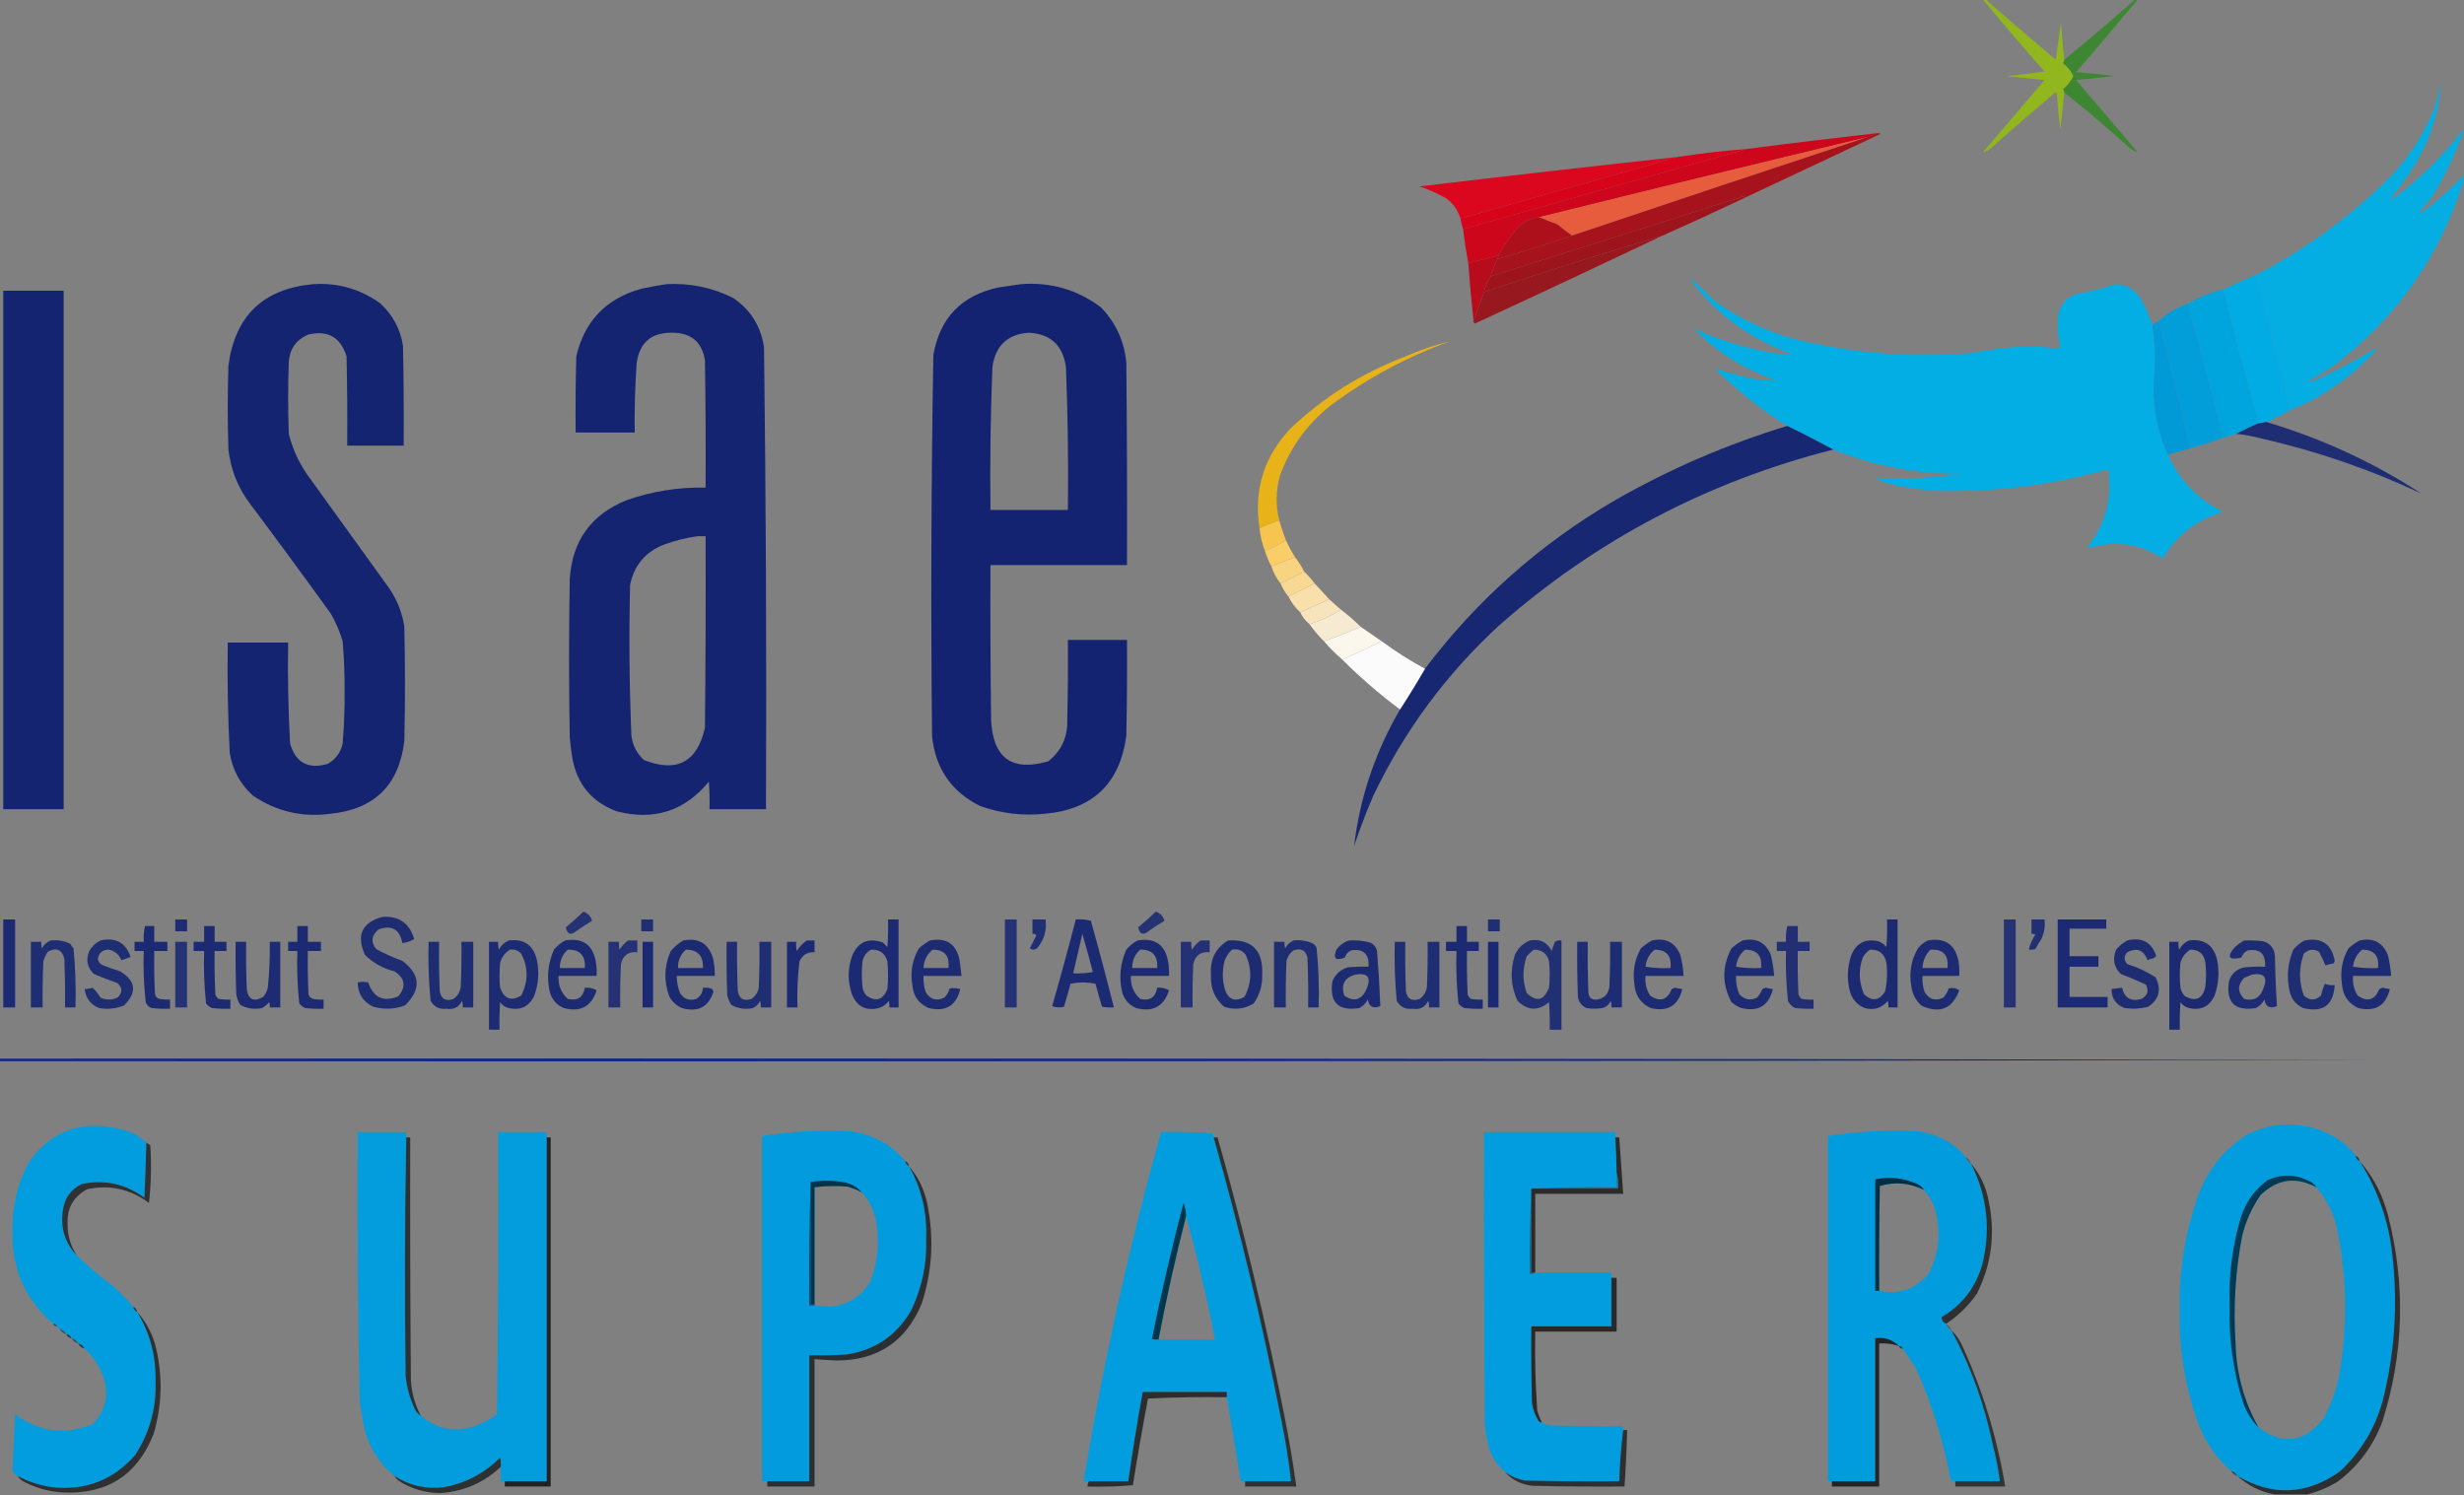 <?xml version="1.0" encoding="UTF-8"?>
<!DOCTYPE svg PUBLIC "-//W3C//DTD SVG 1.1//EN" "http://www.w3.org/Graphics/SVG/1.1/DTD/svg11.dtd">
<svg xmlns="http://www.w3.org/2000/svg" version="1.1" width="1877px" height="1139px" style="shape-rendering:geometricPrecision; text-rendering:geometricPrecision; image-rendering:optimizeQuality; fill-rule:evenodd; clip-rule:evenodd" xmlns:xlink="http://www.w3.org/1999/xlink">
<rect width="100%" height="100%" fill="#808080" stroke="none"/>
<g><path style="opacity:0.855" fill="#95be0d" d="M 1510.5,-0.5 C 1511.17,-0.5 1511.83,-0.5 1512.5,-0.5C 1530.14,14.969 1547.97,30.302 1566,45.5C 1567.33,36.167 1568.67,26.833 1570,17.5C 1570.71,26.861 1571.54,36.194 1572.5,45.5C 1572.59,46.496 1572.25,47.329 1571.5,48C 1574.98,50.799 1577.65,54.133 1579.5,58C 1577.65,61.867 1574.98,65.201 1571.5,68C 1572.25,68.671 1572.59,69.504 1572.5,70.5C 1571.61,79.832 1570.61,89.166 1569.5,98.5C 1568.29,89.538 1567.46,80.538 1567,71.5C 1566.59,71.043 1566.09,70.709 1565.5,70.5C 1549.02,84.48 1532.69,98.647 1516.5,113C 1514.63,114.602 1512.63,115.602 1510.5,116C 1526.17,97.667 1541.83,79.333 1557.5,61C 1547.83,60 1538.17,59 1528.5,58C 1538.19,56.998 1547.86,55.831 1557.5,54.5C 1541.44,36.441 1525.77,18.108 1510.5,-0.5 Z"/></g>
<g><path style="opacity:0.842" fill="#318924" d="M 1626.5,-0.5 C 1627.17,-0.5 1627.83,-0.5 1628.5,-0.5C 1613.04,18.127 1597.38,36.627 1581.5,55C 1591.21,55.695 1600.87,56.695 1610.5,58C 1600.83,58.945 1591.16,59.945 1581.5,61C 1597.17,79.333 1612.83,97.667 1628.5,116C 1626.02,115.253 1623.69,113.919 1621.5,112C 1605.57,97.558 1589.23,83.725 1572.5,70.5C 1572.59,69.504 1572.25,68.671 1571.5,68C 1574.98,65.201 1577.65,61.867 1579.5,58C 1577.65,54.133 1574.98,50.799 1571.5,48C 1572.25,47.329 1572.59,46.496 1572.5,45.5C 1590.82,30.512 1608.82,15.179 1626.5,-0.5 Z"/></g>
<g><path style="opacity:0.968" fill="#00afe5" d="M 1876.5,98.5 C 1876.5,99.167 1876.5,99.833 1876.5,100.5C 1870.3,117.566 1862.47,133.9 1853,149.5C 1849.62,153.759 1846.12,157.926 1842.5,162C 1843.17,162.667 1843.83,162.667 1844.5,162C 1856.22,153.647 1866.89,144.147 1876.5,133.5C 1876.5,135.167 1876.5,136.833 1876.5,138.5C 1858.46,195.36 1825.79,241.86 1778.5,278C 1771.67,282.584 1764.67,286.917 1757.5,291C 1760.92,290.639 1764.26,289.639 1767.5,288C 1781.98,281.263 1795.98,273.763 1809.5,265.5C 1809.83,265.667 1810.17,265.833 1810.5,266C 1792.2,286.659 1770.2,302.159 1744.5,312.5C 1735.68,278.203 1727.01,243.869 1718.5,209.5C 1756.93,189.684 1791.43,164.35 1822,133.5C 1835.67,118.836 1846.34,102.169 1854,83.5C 1856.15,76.915 1857.98,70.249 1859.5,63.5C 1857.85,85.963 1851.01,106.963 1839,126.5C 1833.55,134.945 1827.72,143.112 1821.5,151C 1822.17,151.667 1822.83,151.667 1823.5,151C 1843.7,135.971 1861.36,118.471 1876.5,98.5 Z"/></g>
<g><path style="opacity:0.989" fill="#cf061b" d="M 1429.5,101.5 C 1427.22,102.651 1424.89,103.651 1422.5,104.5C 1339.13,124.508 1255.8,144.841 1172.5,165.5C 1166.79,166.024 1161.79,168.191 1157.5,172C 1151.29,178.952 1145.95,186.452 1141.5,194.5C 1133.88,196.656 1126.21,198.656 1118.5,200.5C 1116.9,192.007 1115.57,183.34 1114.5,174.5C 1186.58,154.149 1258.58,133.815 1330.5,113.5C 1363.33,109.221 1396.33,105.221 1429.5,101.5 Z"/></g>
<g><path style="opacity:1" fill="#e85c3e" d="M 1422.5,104.5 C 1347.44,129.297 1272.44,154.297 1197.5,179.5C 1193.77,176.955 1190.1,174.122 1186.5,171C 1181.68,169.234 1177.02,167.401 1172.5,165.5C 1255.8,144.841 1339.13,124.508 1422.5,104.5 Z"/></g>
<g><path style="opacity:0.986" fill="#d7021a" d="M 1330.5,113.5 C 1258.58,133.815 1186.58,154.149 1114.5,174.5C 1113.71,171.885 1113.04,169.218 1112.5,166.5C 1167.92,150.815 1223.25,135.149 1278.5,119.5C 1295.62,116.861 1312.95,114.861 1330.5,113.5 Z"/></g>
<g><path style="opacity:0.984" fill="#a7121b" d="M 1429.5,101.5 C 1430.55,101.351 1431.55,101.517 1432.5,102C 1398.14,118.181 1363.81,134.347 1329.5,150.5C 1329.44,149.957 1329.11,149.624 1328.5,149.5C 1264.21,170.04 1199.88,190.373 1135.5,210.5C 1136.89,206.062 1138.55,201.729 1140.5,197.5C 1159.72,191.87 1178.72,185.87 1197.5,179.5C 1272.44,154.297 1347.44,129.297 1422.5,104.5C 1424.89,103.651 1427.22,102.651 1429.5,101.5 Z"/></g>
<g><path style="opacity:0.946" fill="#e0001a" d="M 1278.5,119.5 C 1223.25,135.149 1167.92,150.815 1112.5,166.5C 1110.63,160.121 1106.97,154.954 1101.5,151C 1095.03,147.429 1088.36,144.429 1081.5,142C 1147.14,134.17 1212.8,126.67 1278.5,119.5 Z"/></g>
<g><path style="opacity:0.976" fill="#9e121b" d="M 1329.5,150.5 C 1308.62,160.438 1287.62,170.105 1266.5,179.5C 1220.9,193.033 1175.57,207.366 1130.5,222.5C 1131.41,218.099 1133.07,214.099 1135.5,210.5C 1199.88,190.373 1264.21,170.04 1328.5,149.5C 1329.11,149.624 1329.44,149.957 1329.5,150.5 Z"/></g>
<g><path style="opacity:1" fill="#ad0f1b" d="M 1172.5,165.5 C 1177.02,167.401 1181.68,169.234 1186.5,171C 1190.1,174.122 1193.77,176.955 1197.5,179.5C 1178.72,185.87 1159.72,191.87 1140.5,197.5C 1141.11,196.609 1141.44,195.609 1141.5,194.5C 1145.95,186.452 1151.29,178.952 1157.5,172C 1161.79,168.191 1166.79,166.024 1172.5,165.5 Z"/></g>
<g><path style="opacity:0.95" fill="#9a131b" d="M 1266.5,179.5 C 1219.04,202.058 1171.38,224.392 1123.5,246.5C 1122.7,246.043 1122.37,245.376 1122.5,244.5C 1125.17,237.167 1127.83,229.833 1130.5,222.5C 1175.57,207.366 1220.9,193.033 1266.5,179.5 Z"/></g>
<g><path style="opacity:0.982" fill="#b90b1b" d="M 1141.5,194.5 C 1141.44,195.609 1141.11,196.609 1140.5,197.5C 1138.55,201.729 1136.89,206.062 1135.5,210.5C 1133.07,214.099 1131.41,218.099 1130.5,222.5C 1127.83,229.833 1125.17,237.167 1122.5,244.5C 1120.9,229.862 1119.57,215.195 1118.5,200.5C 1126.21,198.656 1133.88,196.656 1141.5,194.5 Z"/></g>
<g><path style="opacity:0.992" fill="#00abe3" d="M 1718.5,209.5 C 1727.01,243.869 1735.68,278.203 1744.5,312.5C 1738.68,315.884 1732.68,318.884 1726.5,321.5C 1724.5,321.833 1722.5,322.167 1720.5,322.5C 1711.21,288.685 1702.21,254.685 1693.5,220.5C 1701.75,216.64 1710.08,212.974 1718.5,209.5 Z"/></g>
<g><path style="opacity:0.982" fill="#00afe5" d="M 1639.5,247.5 C 1641.82,262.599 1642.16,277.766 1640.5,293C 1640.15,311.722 1643.81,329.556 1651.5,346.5C 1660.23,366.06 1674.23,380.56 1693.5,390C 1673.49,395.832 1658.15,407.665 1647.5,425.5C 1630.15,414.165 1611.48,411.498 1591.5,417.5C 1591.17,417.167 1590.83,416.833 1590.5,416.5C 1603.95,399.037 1609.12,379.37 1606,357.5C 1564,369.354 1521.17,374.854 1477.5,374C 1466.73,373.487 1456.06,372.154 1445.5,370C 1439.44,368.982 1433.78,366.982 1428.5,364C 1450.58,365.135 1472.58,364.135 1494.5,361C 1460.57,361.313 1427.9,355.146 1396.5,342.5C 1385.03,336.264 1373.36,330.264 1361.5,324.5C 1341.63,312.149 1323.29,297.649 1306.5,281C 1315.01,283.497 1323.68,285.831 1332.5,288C 1339.46,289.412 1346.46,290.079 1353.5,290C 1329.24,281.878 1308.24,268.711 1290.5,250.5C 1309.66,259.225 1329.99,265.392 1351.5,269C 1356.14,269.998 1360.81,270.332 1365.5,270C 1335.62,259.428 1310.79,241.928 1291,217.5C 1289.83,215.667 1288.67,213.833 1287.5,212C 1293.28,216.767 1298.95,222.1 1304.5,228C 1326.65,244.405 1351.32,255.405 1378.5,261C 1419.09,269.817 1460.09,272.484 1501.5,269C 1516.55,266.223 1531.72,264.389 1547,263.5C 1553.52,264.017 1560.02,264.683 1566.5,265.5C 1567.5,265.167 1568.5,264.833 1569.5,264.5C 1567.6,256.272 1567.1,247.939 1568,239.5C 1569.64,231.862 1574.14,226.695 1581.5,224C 1591.74,222.373 1601.74,219.873 1611.5,216.5C 1619.3,216.815 1625.46,220.148 1630,226.5C 1634.06,233.201 1637.22,240.201 1639.5,247.5 Z"/></g>
<g><path style="opacity:0.978" fill="#122271" d="M 238.5,216.5 C 257.324,215.286 274.324,220.12 289.5,231C 299.12,239.738 304.954,250.571 307,263.5C 307.5,288.831 307.667,314.164 307.5,339.5C 293.167,339.5 278.833,339.5 264.5,339.5C 264.667,316.831 264.5,294.164 264,271.5C 259.372,256.768 249.539,251.268 234.5,255C 225.622,258.907 220.789,265.74 220,275.5C 219.333,293.833 219.333,312.167 220,330.5C 222.767,341.701 227.434,352.034 234,361.5C 254.667,390.167 275.333,418.833 296,447.5C 302.346,456.533 306.346,466.533 308,477.5C 308.667,506.5 308.667,535.5 308,564.5C 304.041,598.126 285.208,616.626 251.5,620C 229.936,622.824 210.269,618.158 192.5,606C 182.88,597.262 177.046,586.429 175,573.5C 173.571,545.53 173.071,517.53 173.5,489.5C 188.833,489.5 204.167,489.5 219.5,489.5C 219.067,515.2 219.567,540.867 221,566.5C 225.209,581.036 234.709,586.202 249.5,582C 255.622,578.613 259.455,573.446 261,566.5C 262.117,553.545 262.617,540.545 262.5,527.5C 262.617,514.455 262.117,501.455 261,488.5C 258.826,481.152 255.826,474.152 252,467.5C 231.911,439.656 211.578,411.989 191,384.5C 181.457,372.079 175.79,358.079 174,342.5C 173.333,321.167 173.333,299.833 174,278.5C 179.024,240.641 200.524,219.975 238.5,216.5 Z"/></g>
<g><path style="opacity:0.978" fill="#122271" d="M 507.5,216.5 C 525.479,215.495 542.479,218.995 558.5,227C 571.739,235.95 579.572,248.45 582,264.5C 583.486,381.807 583.986,499.141 583.5,616.5C 569.167,616.5 554.833,616.5 540.5,616.5C 540.666,609.492 540.5,602.492 540,595.5C 521.491,618.001 497.991,625.501 469.5,618C 450.712,610.873 439.546,597.373 436,577.5C 435.07,572.201 434.403,566.867 434,561.5C 433.333,521.5 433.333,481.5 434,441.5C 435.786,412.067 450.286,391.9 477.5,381C 496.915,374.239 516.915,371.073 537.5,371.5C 537.667,339.165 537.5,306.832 537,274.5C 534.756,260.624 526.589,253.624 512.5,253.5C 496.458,253.088 487.291,260.754 485,276.5C 483.74,294.143 483.24,311.81 483.5,329.5C 468.5,329.5 453.5,329.5 438.5,329.5C 438.333,310.164 438.5,290.83 439,271.5C 445.239,244.592 461.739,227.425 488.5,220C 494.933,218.597 501.267,217.43 507.5,216.5 Z M 531.5,408.5 C 533.5,408.5 535.5,408.5 537.5,408.5C 537.667,457.168 537.5,505.834 537,554.5C 531.04,580.73 515.54,588.897 490.5,579C 485.092,574.019 481.926,567.852 481,560.5C 479.39,522.191 479.057,483.857 480,445.5C 483.019,430.81 491.519,420.643 505.5,415C 514.066,411.86 522.733,409.693 531.5,408.5 Z"/></g>
<g><path style="opacity:0.988" fill="#122271" d="M 777.5,216.5 C 800.141,214.739 820.475,220.573 838.5,234C 849.976,245.791 856.476,259.958 858,276.5C 858.5,327.832 858.667,379.166 858.5,430.5C 823.833,430.5 789.167,430.5 754.5,430.5C 754.333,469.835 754.5,509.168 755,548.5C 756.362,577.573 770.862,588.073 798.5,580C 808.558,572.044 813.391,561.544 813,548.5C 813.5,528.169 813.667,507.836 813.5,487.5C 828.5,487.5 843.5,487.5 858.5,487.5C 858.667,511.836 858.5,536.169 858,560.5C 853.116,597.05 832.283,616.883 795.5,620C 778.7,621.692 762.367,619.692 746.5,614C 724.557,603.023 712.391,585.189 710,560.5C 709.014,463.803 709.348,367.137 711,270.5C 715.939,242.227 732.439,225.061 760.5,219C 766.317,218.191 771.983,217.358 777.5,216.5 Z M 783.5,253.5 C 800.105,254.268 809.605,262.935 812,279.5C 813.432,315.81 813.932,352.143 813.5,388.5C 793.833,388.5 774.167,388.5 754.5,388.5C 754.06,352.141 754.56,315.808 756,279.5C 758.322,263.339 767.489,254.672 783.5,253.5 Z"/></g>
<g><path style="opacity:0.976" fill="#122271" d="M 2.5,221.5 C 17.833,221.5 33.167,221.5 48.5,221.5C 48.5,353.167 48.5,484.833 48.5,616.5C 33.167,616.5 17.833,616.5 2.5,616.5C 2.5,484.833 2.5,353.167 2.5,221.5 Z"/></g>
<g><path style="opacity:0.993" fill="#00a5de" d="M 1693.5,220.5 C 1702.21,254.685 1711.21,288.685 1720.5,322.5C 1714.68,324.91 1709.02,327.577 1703.5,330.5C 1700.17,331.5 1696.83,332.5 1693.5,333.5C 1684.79,299.315 1675.79,265.315 1666.5,231.5C 1674.86,226.492 1683.86,222.825 1693.5,220.5 Z"/></g>
<g><path style="opacity:0.99" fill="#009eda" d="M 1666.5,231.5 C 1675.79,265.315 1684.79,299.315 1693.5,333.5C 1685.31,336.565 1676.97,339.231 1668.5,341.5C 1660.66,309.133 1652.66,276.8 1644.5,244.5C 1650.88,238.64 1658.21,234.307 1666.5,231.5 Z"/></g>
<g><path style="opacity:0.991" fill="#009ad7" d="M 1644.5,244.5 C 1652.66,276.8 1660.66,309.133 1668.5,341.5C 1662.77,343.015 1657.1,344.681 1651.5,346.5C 1643.81,329.556 1640.15,311.722 1640.5,293C 1642.16,277.766 1641.82,262.599 1639.5,247.5C 1641,246.248 1642.67,245.248 1644.5,244.5 Z"/></g>
<g><path style="opacity:0.852" fill="#fabb08" d="M 974.5,396.5 C 969.383,398.226 964.383,400.226 959.5,402.5C 954.935,373.359 962.769,348.026 983,326.5C 1008.1,302.683 1036.94,284.516 1069.5,272C 1080.92,266.974 1092.58,262.974 1104.5,260C 1071.65,271.922 1041.31,288.255 1013.5,309C 995.605,323.223 982.772,341.056 975,362.5C 971.886,373.803 971.719,385.136 974.5,396.5 Z"/></g>
<g><path style="opacity:0.876" fill="#122371" d="M 1726.5,321.5 C 1768.53,334.017 1807.86,352.183 1844.5,376C 1805.5,357.666 1764.84,343.666 1722.5,334C 1716.24,332.381 1709.91,331.214 1703.5,330.5C 1709.02,327.577 1714.68,324.91 1720.5,322.5C 1722.5,322.167 1724.5,321.833 1726.5,321.5 Z"/></g>
<g><path style="opacity:0.952" fill="#122371" d="M 1361.5,324.5 C 1373.36,330.264 1385.03,336.264 1396.5,342.5C 1300.75,366.864 1216.09,411.364 1142.5,476C 1101.85,513.306 1069.68,556.806 1046,606.5C 1040.67,618.992 1035.84,631.659 1031.5,644.5C 1035.89,607.66 1047.56,572.993 1066.5,540.5C 1073.08,530.342 1079.41,520.008 1085.5,509.5C 1125.23,456.932 1173.57,414.099 1230.5,381C 1272.05,357.226 1315.71,338.392 1361.5,324.5 Z"/></g>
<g><path style="opacity:0.945" fill="#fcc94c" d="M 974.5,396.5 C 975.964,401.558 977.63,406.558 979.5,411.5C 974.511,414.661 969.178,417.328 963.5,419.5C 961.385,414.039 960.052,408.373 959.5,402.5C 964.383,400.226 969.383,398.226 974.5,396.5 Z"/></g>
<g><path style="opacity:0.957" fill="#fdd067" d="M 979.5,411.5 C 981.548,415.926 983.882,420.26 986.5,424.5C 980.5,426.833 974.5,429.167 968.5,431.5C 966.444,427.667 964.778,423.667 963.5,419.5C 969.178,417.328 974.511,414.661 979.5,411.5 Z"/></g>
<g><path style="opacity:0.957" fill="#fdd780" d="M 986.5,424.5 C 989.221,427.894 991.554,431.561 993.5,435.5C 987.5,438.5 981.5,441.5 975.5,444.5C 972.407,440.653 970.074,436.32 968.5,431.5C 974.5,429.167 980.5,426.833 986.5,424.5 Z"/></g>
<g><path style="opacity:0.947" fill="#fedd95" d="M 993.5,435.5 C 996.392,438.271 999.058,441.271 1001.5,444.5C 994.833,447.833 988.167,451.167 981.5,454.5C 979,451.506 977,448.173 975.5,444.5C 981.5,441.5 987.5,438.5 993.5,435.5 Z"/></g>
<g><path style="opacity:0.958" fill="#fee3ab" d="M 1001.5,444.5 C 1005.14,448.474 1008.81,452.474 1012.5,456.5C 1005.17,459.833 997.833,463.167 990.5,466.5C 986.762,463.09 983.762,459.09 981.5,454.5C 988.167,451.167 994.833,447.833 1001.5,444.5 Z"/></g>
<g><path style="opacity:0.947" fill="#fee9bf" d="M 1012.5,456.5 C 1015.53,459.195 1018.53,461.862 1021.5,464.5C 1014.07,469.214 1006.07,472.88 997.5,475.5C 994.444,473.051 992.111,470.051 990.5,466.5C 997.833,463.167 1005.17,459.833 1012.5,456.5 Z"/></g>
<g><path style="opacity:0.942" fill="#fef1d7" d="M 1021.5,464.5 C 1026.82,468.489 1031.82,472.822 1036.5,477.5C 1027.31,481.562 1017.98,485.229 1008.5,488.5C 1004.49,484.485 1000.82,480.152 997.5,475.5C 1006.07,472.88 1014.07,469.214 1021.5,464.5 Z"/></g>
<g><path style="opacity:0.971" fill="#fefaf0" d="M 1036.5,477.5 C 1041.82,481.141 1047.15,484.808 1052.5,488.5C 1042.66,493.344 1032.66,498.011 1022.5,502.5C 1017.5,498.167 1012.83,493.5 1008.5,488.5C 1017.98,485.229 1027.31,481.562 1036.5,477.5 Z"/></g>
<g><path style="opacity:0.97" fill="#fefefe" d="M 1052.5,488.5 C 1063.02,496.26 1074.02,503.26 1085.5,509.5C 1079.41,520.008 1073.08,530.342 1066.5,540.5C 1050.92,528.925 1036.26,516.259 1022.5,502.5C 1032.66,498.011 1042.66,493.344 1052.5,488.5 Z"/></g>
<g><path style="opacity:0.809" fill="#122271" d="M 444.5,694.5 C 447.975,695.802 450.142,698.135 451,701.5C 447.081,703.876 443.248,706.376 439.5,709C 435.005,712.814 432.171,711.981 431,706.5C 435.694,702.635 440.194,698.635 444.5,694.5 Z"/></g>
<g><path style="opacity:0.809" fill="#122271" d="M 880.5,694.5 C 883.975,695.802 886.142,698.135 887,701.5C 883.081,703.876 879.248,706.376 875.5,709C 871.005,712.814 868.171,711.981 867,706.5C 871.694,702.635 876.194,698.635 880.5,694.5 Z"/></g>
<g><path style="opacity:0.889" fill="#122271" d="M 291.5,698.5 C 304.081,697.784 312.081,703.451 315.5,715.5C 312.696,717.101 309.696,718.101 306.5,718.5C 304.548,708.047 298.548,704.547 288.5,708C 282.965,712.443 282.299,717.443 286.5,723C 292.899,726.532 299.566,729.532 306.5,732C 320.324,742.485 320.991,753.819 308.5,766C 300.631,768.908 292.631,769.241 284.5,767C 276.598,763.361 272.598,757.194 272.5,748.5C 275.244,747.795 277.911,747.795 280.5,748.5C 284.497,760.167 292.164,763.667 303.5,759C 309.53,751.575 308.53,745.241 300.5,740C 291.795,737.887 284.295,733.72 278,727.5C 271.229,712.381 275.729,702.714 291.5,698.5 Z"/></g>
<g><path style="opacity:0.913" fill="#122271" d="M 2.5,700.5 C 5.5,700.5 8.5,700.5 11.5,700.5C 11.5,722.833 11.5,745.167 11.5,767.5C 8.5,767.5 5.5,767.5 2.5,767.5C 2.5,745.167 2.5,722.833 2.5,700.5 Z"/></g>
<g><path style="opacity:0.891" fill="#122271" d="M 133.5,700.5 C 136.5,700.5 139.5,700.5 142.5,700.5C 142.5,703.5 142.5,706.5 142.5,709.5C 139.5,709.5 136.5,709.5 133.5,709.5C 133.5,706.5 133.5,703.5 133.5,700.5 Z"/></g>
<g><path style="opacity:0.864" fill="#122271" d="M 488.5,700.5 C 491.5,700.5 494.5,700.5 497.5,700.5C 497.5,703.5 497.5,706.5 497.5,709.5C 494.5,709.5 491.5,709.5 488.5,709.5C 488.5,706.5 488.5,703.5 488.5,700.5 Z"/></g>
<g><path style="opacity:0.912" fill="#122271" d="M 676.5,700.5 C 679.167,700.5 681.833,700.5 684.5,700.5C 684.5,722.833 684.5,745.167 684.5,767.5C 682.167,767.5 679.833,767.5 677.5,767.5C 677.66,765.801 677.494,764.134 677,762.5C 675.164,765.175 672.664,767.008 669.5,768C 659.581,770.369 652.748,766.869 649,757.5C 645.667,747.833 645.667,738.167 649,728.5C 653.483,717.667 661.316,714.167 672.5,718C 673.667,719.167 674.833,720.333 676,721.5C 676.5,714.508 676.666,707.508 676.5,700.5 Z M 663.5,723.5 C 670.105,723.211 674.271,726.211 676,732.5C 676.667,739.5 676.667,746.5 676,753.5C 672.654,761.828 667.321,763.495 660,758.5C 658.249,756.51 657.249,754.177 657,751.5C 656.333,745.167 656.333,738.833 657,732.5C 657.873,728.475 660.039,725.475 663.5,723.5 Z"/></g>
<g><path style="opacity:0.83" fill="#122271" d="M 765.5,700.5 C 768.5,700.5 771.5,700.5 774.5,700.5C 774.5,722.833 774.5,745.167 774.5,767.5C 771.5,767.5 768.5,767.5 765.5,767.5C 765.5,745.167 765.5,722.833 765.5,700.5 Z"/></g>
<g><path style="opacity:0.864" fill="#122271" d="M 786.5,700.5 C 789.833,700.5 793.167,700.5 796.5,700.5C 797.53,708.774 795.364,716.107 790,722.5C 788.186,723.76 786.353,723.76 784.5,722.5C 786.167,719.167 787.833,715.833 789.5,712.5C 788.675,711.614 787.675,711.281 786.5,711.5C 786.5,707.833 786.5,704.167 786.5,700.5 Z"/></g>
<g><path style="opacity:0.904" fill="#122271" d="M 819.5,700.5 C 823.437,700.207 827.27,700.54 831,701.5C 837.146,723.433 842.979,745.433 848.5,767.5C 845.482,767.665 842.482,767.498 839.5,767C 837.76,761.212 836.094,755.378 834.5,749.5C 828.167,748.167 821.833,748.167 815.5,749.5C 813.906,755.378 812.24,761.212 810.5,767C 807.446,767.821 804.446,767.655 801.5,766.5C 807.816,744.568 813.816,722.568 819.5,700.5 Z M 824.5,711.5 C 827.297,721.011 829.964,730.678 832.5,740.5C 827.544,741.494 822.544,741.827 817.5,741.5C 819.833,731.5 822.167,721.5 824.5,711.5 Z"/></g>
<g><path style="opacity:0.864" fill="#122271" d="M 1133.5,700.5 C 1136.5,700.5 1139.5,700.5 1142.5,700.5C 1142.5,703.5 1142.5,706.5 1142.5,709.5C 1139.5,709.5 1136.5,709.5 1133.5,709.5C 1133.5,706.5 1133.5,703.5 1133.5,700.5 Z"/></g>
<g><path style="opacity:0.906" fill="#122271" d="M 1437.5,700.5 C 1440.17,700.5 1442.83,700.5 1445.5,700.5C 1445.5,722.833 1445.5,745.167 1445.5,767.5C 1443.17,767.5 1440.83,767.5 1438.5,767.5C 1438.66,765.801 1438.49,764.134 1438,762.5C 1433.47,768.058 1427.63,769.891 1420.5,768C 1414.48,765.512 1410.65,761.012 1409,754.5C 1406.9,745.739 1407.23,737.072 1410,728.5C 1413.52,718.822 1420.35,714.989 1430.5,717C 1433.1,717.883 1435.27,719.383 1437,721.5C 1437.5,714.508 1437.67,707.508 1437.5,700.5 Z M 1424.5,723.5 C 1431.46,723.291 1435.63,726.624 1437,733.5C 1437.89,740.914 1437.56,748.247 1436,755.5C 1431.42,762.418 1426.08,763.084 1420,757.5C 1415.97,748.297 1415.64,738.963 1419,729.5C 1420.36,726.977 1422.19,724.977 1424.5,723.5 Z"/></g>
<g><path style="opacity:0.83" fill="#122271" d="M 1526.5,700.5 C 1529.5,700.5 1532.5,700.5 1535.5,700.5C 1535.5,722.833 1535.5,745.167 1535.5,767.5C 1532.5,767.5 1529.5,767.5 1526.5,767.5C 1526.5,745.167 1526.5,722.833 1526.5,700.5 Z"/></g>
<g><path style="opacity:0.85" fill="#122271" d="M 1547.5,700.5 C 1550.83,700.5 1554.17,700.5 1557.5,700.5C 1558.07,705.777 1557.24,710.777 1555,715.5C 1553.37,717.917 1551.87,720.417 1550.5,723C 1548.87,723.494 1547.2,723.66 1545.5,723.5C 1546.47,719.392 1548.14,715.559 1550.5,712C 1549.55,711.517 1548.55,711.351 1547.5,711.5C 1547.5,707.833 1547.5,704.167 1547.5,700.5 Z"/></g>
<g><path style="opacity:0.913" fill="#122271" d="M 1567.5,700.5 C 1579.83,700.5 1592.17,700.5 1604.5,700.5C 1604.5,702.833 1604.5,705.167 1604.5,707.5C 1595.17,707.5 1585.83,707.5 1576.5,707.5C 1576.5,714.5 1576.5,721.5 1576.5,728.5C 1583.83,728.5 1591.17,728.5 1598.5,728.5C 1598.5,731.167 1598.5,733.833 1598.5,736.5C 1591.17,736.5 1583.83,736.5 1576.5,736.5C 1576.5,744.167 1576.5,751.833 1576.5,759.5C 1586.17,759.5 1595.83,759.5 1605.5,759.5C 1605.5,762.167 1605.5,764.833 1605.5,767.5C 1592.83,767.5 1580.17,767.5 1567.5,767.5C 1567.5,745.167 1567.5,722.833 1567.5,700.5 Z"/></g>
<g><path style="opacity:0.904" fill="#122271" d="M 110.5,705.5 C 112.833,705.5 115.167,705.5 117.5,705.5C 117.5,709.5 117.5,713.5 117.5,717.5C 120.833,717.5 124.167,717.5 127.5,717.5C 127.5,719.833 127.5,722.167 127.5,724.5C 124.167,724.5 120.833,724.5 117.5,724.5C 117.333,735.172 117.5,745.839 118,756.5C 118.11,758.848 119.277,760.348 121.5,761C 124.146,761.497 126.813,761.664 129.5,761.5C 129.5,763.833 129.5,766.167 129.5,768.5C 124.821,768.666 120.155,768.499 115.5,768C 113.333,767.167 111.833,765.667 111,763.5C 109.557,750.574 109.057,737.574 109.5,724.5C 107.167,724.5 104.833,724.5 102.5,724.5C 102.5,722.167 102.5,719.833 102.5,717.5C 104.833,717.5 107.167,717.5 109.5,717.5C 109.237,713.4 109.57,709.4 110.5,705.5 Z"/></g>
<g><path style="opacity:0.906" fill="#122271" d="M 155.5,705.5 C 158.167,705.5 160.833,705.5 163.5,705.5C 163.5,709.5 163.5,713.5 163.5,717.5C 166.5,717.5 169.5,717.5 172.5,717.5C 172.5,719.833 172.5,722.167 172.5,724.5C 169.5,724.5 166.5,724.5 163.5,724.5C 163.333,735.505 163.5,746.505 164,757.5C 164.465,758.931 165.299,760.097 166.5,761C 169.482,761.498 172.482,761.665 175.5,761.5C 175.5,763.833 175.5,766.167 175.5,768.5C 170.821,768.666 166.155,768.499 161.5,768C 159.714,767.215 158.214,766.049 157,764.5C 155.556,751.24 155.056,737.907 155.5,724.5C 152.833,724.5 150.167,724.5 147.5,724.5C 147.5,722.167 147.5,719.833 147.5,717.5C 150.167,717.5 152.833,717.5 155.5,717.5C 155.5,713.5 155.5,709.5 155.5,705.5 Z"/></g>
<g><path style="opacity:0.903" fill="#122271" d="M 226.5,705.5 C 229.167,705.5 231.833,705.5 234.5,705.5C 234.5,709.5 234.5,713.5 234.5,717.5C 237.833,717.5 241.167,717.5 244.5,717.5C 244.5,719.833 244.5,722.167 244.5,724.5C 241.167,724.5 237.833,724.5 234.5,724.5C 234.333,735.505 234.5,746.505 235,757.5C 235.5,759.333 236.667,760.5 238.5,761C 241.146,761.497 243.813,761.664 246.5,761.5C 246.5,763.833 246.5,766.167 246.5,768.5C 241.821,768.666 237.155,768.499 232.5,768C 230.714,767.215 229.214,766.049 228,764.5C 226.556,751.24 226.056,737.907 226.5,724.5C 224.167,724.5 221.833,724.5 219.5,724.5C 219.5,722.167 219.5,719.833 219.5,717.5C 221.833,717.5 224.167,717.5 226.5,717.5C 226.5,713.5 226.5,709.5 226.5,705.5 Z"/></g>
<g><path style="opacity:0.903" fill="#122271" d="M 1109.5,705.5 C 1112.17,705.5 1114.83,705.5 1117.5,705.5C 1117.5,709.5 1117.5,713.5 1117.5,717.5C 1120.5,717.5 1123.5,717.5 1126.5,717.5C 1126.5,719.833 1126.5,722.167 1126.5,724.5C 1123.5,724.5 1120.5,724.5 1117.5,724.5C 1117.33,735.505 1117.5,746.505 1118,757.5C 1118.47,758.931 1119.3,760.097 1120.5,761C 1123.48,761.498 1126.48,761.665 1129.5,761.5C 1129.5,763.833 1129.5,766.167 1129.5,768.5C 1124.82,768.666 1120.15,768.499 1115.5,768C 1113.71,767.215 1112.21,766.049 1111,764.5C 1109.56,751.24 1109.06,737.907 1109.5,724.5C 1106.83,724.5 1104.17,724.5 1101.5,724.5C 1101.5,722.167 1101.5,719.833 1101.5,717.5C 1104.17,717.5 1106.83,717.5 1109.5,717.5C 1109.5,713.5 1109.5,709.5 1109.5,705.5 Z"/></g>
<g><path style="opacity:0.853" fill="#122271" d="M 1361.5,705.5 C 1364.17,705.5 1366.83,705.5 1369.5,705.5C 1369.5,709.5 1369.5,713.5 1369.5,717.5C 1372.5,717.5 1375.5,717.5 1378.5,717.5C 1378.5,719.833 1378.5,722.167 1378.5,724.5C 1375.5,724.5 1372.5,724.5 1369.5,724.5C 1369.33,735.505 1369.5,746.505 1370,757.5C 1370.47,758.931 1371.3,760.097 1372.5,761C 1375.48,761.498 1378.48,761.665 1381.5,761.5C 1381.5,763.833 1381.5,766.167 1381.5,768.5C 1376.82,768.666 1372.15,768.499 1367.5,768C 1365,766.833 1363.17,765 1362,762.5C 1360.68,749.872 1360.18,737.205 1360.5,724.5C 1358.17,724.5 1355.83,724.5 1353.5,724.5C 1353.5,722.167 1353.5,719.833 1353.5,717.5C 1355.83,717.5 1358.17,717.5 1360.5,717.5C 1360.24,713.4 1360.57,709.4 1361.5,705.5 Z"/></g>
<g><path style="opacity:0.875" fill="#122271" d="M 38.5,716.5 C 43.777,715.931 48.777,716.765 53.5,719C 54.211,720.255 55.044,721.421 56,722.5C 57.434,737.442 57.934,752.442 57.5,767.5C 54.833,767.5 52.167,767.5 49.5,767.5C 49.666,755.162 49.5,742.829 49,730.5C 47.319,723.47 43.153,721.636 36.5,725C 34.931,727.304 33.765,729.804 33,732.5C 32.5,744.162 32.334,755.829 32.5,767.5C 29.5,767.5 26.5,767.5 23.5,767.5C 23.5,750.833 23.5,734.167 23.5,717.5C 26.167,717.5 28.833,717.5 31.5,717.5C 31.34,719.199 31.506,720.866 32,722.5C 33.494,719.686 35.66,717.686 38.5,716.5 Z"/></g>
<g><path style="opacity:0.872" fill="#122271" d="M 76.5,716.5 C 88.037,713.93 95.704,718.096 99.5,729C 97.222,729.986 94.889,730.82 92.5,731.5C 90.644,727.134 87.477,724.467 83,723.5C 78.202,723.466 75.368,725.8 74.5,730.5C 74.876,732.383 75.876,733.883 77.5,735C 82.091,736.864 86.757,738.53 91.5,740C 103.563,747.329 104.563,755.996 94.5,766C 88.417,768.474 82.084,769.141 75.5,768C 69.058,765.378 65.391,760.544 64.5,753.5C 66.547,753.489 68.547,753.156 70.5,752.5C 72.839,754.647 74.839,757.147 76.5,760C 80.833,762 85.167,762 89.5,760C 93.393,756.254 93.393,752.588 89.5,749C 83.421,746.863 77.421,744.529 71.5,742C 66.393,737.002 65.227,731.168 68,724.5C 70.074,720.923 72.907,718.256 76.5,716.5 Z"/></g>
<g><path style="opacity:0.897" fill="#122271" d="M 387.5,716.5 C 399.186,715.02 406.353,720.02 409,731.5C 410.897,740.669 410.23,749.669 407,758.5C 403.091,766.871 396.591,770.037 387.5,768C 384.804,767.31 382.637,765.81 381,763.5C 380.5,770.492 380.334,777.492 380.5,784.5C 377.833,784.5 375.167,784.5 372.5,784.5C 372.5,762.167 372.5,739.833 372.5,717.5C 374.833,717.5 377.167,717.5 379.5,717.5C 379.338,719.527 379.505,721.527 380,723.5C 381.742,720.254 384.242,717.921 387.5,716.5 Z M 388.5,723.5 C 391.862,723.07 394.695,724.07 397,726.5C 402.532,737.061 402.532,747.728 397,758.5C 389.396,763.043 384.062,761.043 381,752.5C 380.333,746.167 380.333,739.833 381,733.5C 382.213,729.131 384.713,725.797 388.5,723.5 Z"/></g>
<g><path style="opacity:0.907" fill="#122271" d="M 430.5,716.5 C 444.06,714.224 451.893,719.891 454,733.5C 454.498,736.817 454.665,740.15 454.5,743.5C 444.833,743.5 435.167,743.5 425.5,743.5C 425.072,750.487 427.406,756.32 432.5,761C 439.899,762.758 444.232,759.925 445.5,752.5C 448.734,752.205 451.734,752.871 454.5,754.5C 450.548,766.813 442.215,771.313 429.5,768C 424.269,765.768 420.769,761.935 419,756.5C 416.279,745.122 417.279,734.122 422,723.5C 424.441,720.546 427.275,718.213 430.5,716.5 Z M 432.5,723.5 C 441.772,723.293 446.105,727.959 445.5,737.5C 439.167,737.5 432.833,737.5 426.5,737.5C 426.399,731.87 428.399,727.204 432.5,723.5 Z"/></g>
<g><path style="opacity:0.839" fill="#122271" d="M 478.5,716.5 C 480.833,716.5 483.167,716.5 485.5,716.5C 485.5,719.5 485.5,722.5 485.5,725.5C 478.687,724.812 474.52,727.812 473,734.5C 472.5,745.495 472.333,756.495 472.5,767.5C 469.5,767.5 466.5,767.5 463.5,767.5C 463.5,750.833 463.5,734.167 463.5,717.5C 466.167,717.5 468.833,717.5 471.5,717.5C 471.338,719.527 471.505,721.527 472,723.5C 473.694,720.642 475.861,718.309 478.5,716.5 Z"/></g>
<g><path style="opacity:0.906" fill="#122271" d="M 520.5,716.5 C 531.925,714.29 539.425,718.623 543,729.5C 544.122,734.102 544.622,738.768 544.5,743.5C 534.833,743.5 525.167,743.5 515.5,743.5C 515.536,747.979 516.369,752.312 518,756.5C 520.897,761.155 525.063,762.655 530.5,761C 533.596,758.971 535.262,756.138 535.5,752.5C 537.527,752.338 539.527,752.505 541.5,753C 542.516,753.519 543.182,754.353 543.5,755.5C 539.678,767.247 531.678,771.414 519.5,768C 515.388,766.221 512.222,763.388 510,759.5C 505.523,747.721 505.856,736.055 511,724.5C 513.772,721.217 516.939,718.55 520.5,716.5 Z M 522.5,723.5 C 531.522,723.528 535.855,728.195 535.5,737.5C 529.167,737.5 522.833,737.5 516.5,737.5C 516.392,731.792 518.392,727.126 522.5,723.5 Z"/></g>
<g><path style="opacity:0.917" fill="#122271" d="M 614.5,716.5 C 616.5,716.5 618.5,716.5 620.5,716.5C 620.5,719.5 620.5,722.5 620.5,725.5C 615.048,725.144 611.215,727.477 609,732.5C 607.588,744.104 607.088,755.771 607.5,767.5C 604.833,767.5 602.167,767.5 599.5,767.5C 599.5,750.833 599.5,734.167 599.5,717.5C 601.833,717.5 604.167,717.5 606.5,717.5C 606.337,719.857 606.503,722.19 607,724.5C 609.028,721.308 611.528,718.641 614.5,716.5 Z"/></g>
<g><path style="opacity:0.901" fill="#122271" d="M 708.5,716.5 C 720.997,714.157 728.497,719.157 731,731.5C 731.501,735.51 732.001,739.51 732.5,743.5C 722.833,743.5 713.167,743.5 703.5,743.5C 703.344,747.582 703.844,751.582 705,755.5C 708.392,761.467 713.226,762.967 719.5,760C 721.353,757.96 722.686,755.627 723.5,753C 726.192,752.57 728.859,752.737 731.5,753.5C 728.43,766.211 720.43,771.044 707.5,768C 699.928,764.739 695.761,758.905 695,750.5C 693.283,740.506 694.949,731.173 700,722.5C 702.671,720.098 705.505,718.098 708.5,716.5 Z M 710.5,723.5 C 719.571,723.58 723.571,728.246 722.5,737.5C 716.167,737.5 709.833,737.5 703.5,737.5C 703.752,731.661 706.086,726.995 710.5,723.5 Z"/></g>
<g><path style="opacity:0.906" fill="#122271" d="M 866.5,716.5 C 880.06,714.224 887.893,719.891 890,733.5C 890.498,736.817 890.665,740.15 890.5,743.5C 880.833,743.5 871.167,743.5 861.5,743.5C 861.072,750.487 863.406,756.32 868.5,761C 875.899,762.758 880.232,759.925 881.5,752.5C 884.734,752.205 887.734,752.871 890.5,754.5C 886.548,766.813 878.215,771.313 865.5,768C 860.269,765.768 856.769,761.935 855,756.5C 852.229,745.106 853.229,734.106 858,723.5C 860.441,720.546 863.275,718.213 866.5,716.5 Z M 868.5,723.5 C 877.772,723.293 882.105,727.959 881.5,737.5C 875.167,737.5 868.833,737.5 862.5,737.5C 862.399,731.87 864.399,727.204 868.5,723.5 Z"/></g>
<g><path style="opacity:0.839" fill="#122271" d="M 914.5,716.5 C 916.833,716.5 919.167,716.5 921.5,716.5C 921.5,719.5 921.5,722.5 921.5,725.5C 914.687,724.812 910.52,727.812 909,734.5C 908.5,745.495 908.333,756.495 908.5,767.5C 905.5,767.5 902.5,767.5 899.5,767.5C 899.5,750.833 899.5,734.167 899.5,717.5C 902.167,717.5 904.833,717.5 907.5,717.5C 907.338,719.527 907.505,721.527 908,723.5C 909.694,720.642 911.861,718.309 914.5,716.5 Z"/></g>
<g><path style="opacity:0.898" fill="#122271" d="M 935.5,716.5 C 953.664,715.33 962.331,723.997 961.5,742.5C 961.767,750.593 959.6,757.926 955,764.5C 947.978,768.787 940.478,769.62 932.5,767C 925.196,760.615 921.862,752.448 922.5,742.5C 921.587,730.991 925.921,722.324 935.5,716.5 Z M 938.5,723.5 C 942.909,722.618 946.409,723.952 949,727.5C 953.848,738.342 953.515,749.009 948,759.5C 940.577,763.536 935.577,761.536 933,753.5C 931,746.167 931,738.833 933,731.5C 934.273,728.403 936.107,725.736 938.5,723.5 Z"/></g>
<g><path style="opacity:0.875" fill="#122271" d="M 985.5,716.5 C 990.777,715.931 995.777,716.765 1000.5,719C 1001.7,719.903 1002.53,721.069 1003,722.5C 1004.45,737.428 1004.95,752.428 1004.5,767.5C 1001.83,767.5 999.167,767.5 996.5,767.5C 996.667,754.829 996.5,742.162 996,729.5C 994.593,723.939 991.093,722.105 985.5,724C 982.533,726.1 980.7,728.934 980,732.5C 979.5,744.162 979.333,755.829 979.5,767.5C 976.5,767.5 973.5,767.5 970.5,767.5C 970.5,750.833 970.5,734.167 970.5,717.5C 973.167,717.5 975.833,717.5 978.5,717.5C 978.34,719.199 978.506,720.866 979,722.5C 980.494,719.686 982.66,717.686 985.5,716.5 Z"/></g>
<g><path style="opacity:0.897" fill="#122271" d="M 1027.5,716.5 C 1032.93,716.161 1038.26,716.661 1043.5,718C 1046.38,719.251 1048.21,721.417 1049,724.5C 1050.11,738.49 1050.95,752.49 1051.5,766.5C 1046.05,768.71 1042.88,767.043 1042,761.5C 1040.5,764.333 1038.33,766.5 1035.5,768C 1019.36,770.522 1012.52,763.689 1015,747.5C 1017.26,742.243 1021.09,738.743 1026.5,737C 1031.82,736.501 1037.16,736.334 1042.5,736.5C 1043.05,726.88 1038.72,722.714 1029.5,724C 1026.97,725.033 1025.3,726.867 1024.5,729.5C 1017.48,732.244 1015.31,730.244 1018,723.5C 1020.53,720.115 1023.7,717.782 1027.5,716.5 Z M 1032.5,742.5 C 1041.94,740.94 1044.77,744.607 1041,753.5C 1037.18,761.923 1031.51,763.59 1024,758.5C 1021.36,750.114 1024.19,744.781 1032.5,742.5 Z"/></g>
<g><path style="opacity:0.858" fill="#122271" d="M 1165.5,716.5 C 1173.13,715.065 1178.63,717.732 1182,724.5C 1182.73,722.129 1183.57,719.795 1184.5,717.5C 1186.05,716.548 1187.71,716.215 1189.5,716.5C 1189.5,739.167 1189.5,761.833 1189.5,784.5C 1186.5,784.5 1183.5,784.5 1180.5,784.5C 1180.67,777.492 1180.5,770.492 1180,763.5C 1171.72,770.406 1163.72,770.072 1156,762.5C 1150.8,751.145 1150.13,739.478 1154,727.5C 1156.44,722.226 1160.27,718.56 1165.5,716.5 Z M 1168.5,723.5 C 1174.71,723.516 1178.54,726.516 1180,732.5C 1180.67,739.167 1180.67,745.833 1180,752.5C 1176.06,762.337 1170.39,763.67 1163,756.5C 1159.71,747.193 1159.71,737.859 1163,728.5C 1164.73,726.598 1166.56,724.931 1168.5,723.5 Z"/></g>
<g><path style="opacity:0.901" fill="#122271" d="M 1258.5,716.5 C 1268.85,714.256 1276.01,717.923 1280,727.5C 1281.38,732.755 1282.21,738.088 1282.5,743.5C 1272.83,743.5 1263.17,743.5 1253.5,743.5C 1252.97,748.901 1254.13,753.901 1257,758.5C 1264.54,763.636 1270.04,761.969 1273.5,753.5C 1274.33,753.167 1275.17,752.833 1276,752.5C 1277.82,752.943 1279.66,753.277 1281.5,753.5C 1278.47,766.194 1270.47,771.027 1257.5,768C 1249.78,764.444 1245.62,758.277 1245,749.5C 1243.58,739.916 1245.25,730.916 1250,722.5C 1252.67,720.098 1255.5,718.098 1258.5,716.5 Z M 1260.5,723.5 C 1269.57,723.58 1273.57,728.246 1272.5,737.5C 1266.13,737.83 1259.8,737.496 1253.5,736.5C 1254.04,731.071 1256.38,726.738 1260.5,723.5 Z"/></g>
<g><path style="opacity:0.902" fill="#122271" d="M 1327.5,716.5 C 1337.85,714.256 1345.01,717.923 1349,727.5C 1350.25,732.773 1351.09,738.106 1351.5,743.5C 1341.83,743.5 1332.17,743.5 1322.5,743.5C 1322.19,748.371 1323.03,753.037 1325,757.5C 1328.85,761.671 1333.35,762.504 1338.5,760C 1340.21,758.084 1341.54,755.918 1342.5,753.5C 1343.33,753.167 1344.17,752.833 1345,752.5C 1346.82,752.943 1348.66,753.277 1350.5,753.5C 1347.43,766.211 1339.43,771.044 1326.5,768C 1323.76,766.93 1321.26,765.43 1319,763.5C 1311.71,749.843 1311.71,736.176 1319,722.5C 1321.67,720.098 1324.5,718.098 1327.5,716.5 Z M 1329.5,723.5 C 1338.57,723.58 1342.57,728.246 1341.5,737.5C 1335.13,737.83 1328.8,737.496 1322.5,736.5C 1323.04,731.071 1325.38,726.738 1329.5,723.5 Z"/></g>
<g><path style="opacity:0.902" fill="#122271" d="M 1468.5,716.5 C 1481.67,714.195 1489.51,719.528 1492,732.5C 1492.5,736.152 1492.67,739.818 1492.5,743.5C 1483.17,743.5 1473.83,743.5 1464.5,743.5C 1464.23,747.605 1464.73,751.605 1466,755.5C 1469.39,761.467 1474.23,762.967 1480.5,760C 1482.27,757.904 1483.6,755.571 1484.5,753C 1487.39,752.277 1490.05,752.777 1492.5,754.5C 1487.16,768.728 1477.5,772.561 1463.5,766C 1459.29,762.083 1456.79,757.25 1456,751.5C 1454.17,741.145 1455.84,731.478 1461,722.5C 1463.11,719.879 1465.61,717.879 1468.5,716.5 Z M 1470.5,723.5 C 1480.24,722.929 1484.58,727.595 1483.5,737.5C 1477.17,737.5 1470.83,737.5 1464.5,737.5C 1464.77,732.015 1466.77,727.348 1470.5,723.5 Z"/></g>
<g><path style="opacity:0.881" fill="#122271" d="M 1620.5,716.5 C 1631.44,713.799 1638.77,717.633 1642.5,728C 1642.09,728.945 1641.43,729.612 1640.5,730C 1638.9,730.273 1637.4,730.773 1636,731.5C 1632.95,723.716 1627.78,721.716 1620.5,725.5C 1617.83,728.5 1617.83,731.5 1620.5,734.5C 1628.14,736.865 1635.31,740.198 1642,744.5C 1646.71,753.699 1644.87,761.199 1636.5,767C 1630.59,768.527 1624.59,768.861 1618.5,768C 1611.82,765.476 1608.49,760.643 1608.5,753.5C 1611.17,753.167 1613.83,752.833 1616.5,752.5C 1618.39,760.452 1623.39,763.286 1631.5,761C 1636.12,758.152 1637.12,754.485 1634.5,750C 1628.28,747.147 1621.95,744.48 1615.5,742C 1610.25,736.735 1609.08,730.568 1612,723.5C 1614.44,720.546 1617.27,718.213 1620.5,716.5 Z"/></g>
<g><path style="opacity:0.903" fill="#122271" d="M 1667.5,716.5 C 1679.19,715.02 1686.35,720.02 1689,731.5C 1690.76,740.637 1690.1,749.637 1687,758.5C 1683.09,766.871 1676.59,770.037 1667.5,768C 1664.8,767.31 1662.64,765.81 1661,763.5C 1660.5,770.492 1660.33,777.492 1660.5,784.5C 1657.83,784.5 1655.17,784.5 1652.5,784.5C 1652.5,762.167 1652.5,739.833 1652.5,717.5C 1654.83,717.5 1657.17,717.5 1659.5,717.5C 1659.34,719.527 1659.5,721.527 1660,723.5C 1661.74,720.254 1664.24,717.921 1667.5,716.5 Z M 1668.5,723.5 C 1675.23,723.456 1679.07,726.789 1680,733.5C 1680.67,739.5 1680.67,745.5 1680,751.5C 1678.01,760.911 1672.85,763.411 1664.5,759C 1662.68,757.2 1661.52,755.034 1661,752.5C 1660.33,746.167 1660.33,739.833 1661,733.5C 1662.25,729.106 1664.75,725.772 1668.5,723.5 Z"/></g>
<g><path style="opacity:0.892" fill="#122271" d="M 1709.5,716.5 C 1714.18,716.334 1718.85,716.501 1723.5,717C 1729.36,718.518 1732.52,722.352 1733,728.5C 1733.19,741.212 1733.69,753.879 1734.5,766.5C 1729.05,768.71 1725.88,767.043 1725,761.5C 1723.5,764.333 1721.33,766.5 1718.5,768C 1702.33,770.5 1695.5,763.667 1698,747.5C 1699.78,741.843 1703.62,738.343 1709.5,737C 1714.82,736.501 1720.16,736.334 1725.5,736.5C 1726.05,726.879 1721.72,722.712 1712.5,724C 1709.97,725.033 1708.3,726.867 1707.5,729.5C 1697.64,731.756 1695.98,729.089 1702.5,721.5C 1704.72,719.566 1707.06,717.899 1709.5,716.5 Z M 1715.5,742.5 C 1724.94,740.94 1727.77,744.607 1724,753.5C 1721.45,760.358 1716.62,762.858 1709.5,761C 1704.39,755.78 1704.39,750.446 1709.5,745C 1711.61,744.155 1713.61,743.322 1715.5,742.5 Z"/></g>
<g><path style="opacity:0.876" fill="#122271" d="M 1755.5,716.5 C 1768.45,713.964 1776.12,719.131 1778.5,732C 1778.36,732.772 1778.02,733.439 1777.5,734C 1775.44,734.311 1773.44,734.811 1771.5,735.5C 1770.01,732.001 1768.35,728.501 1766.5,725C 1762.29,722.731 1758.45,723.231 1755,726.5C 1751.1,737.27 1751.1,747.936 1755,758.5C 1759.41,762.423 1763.74,762.423 1768,758.5C 1768.75,755.361 1769.75,752.361 1771,749.5C 1773.38,750.435 1775.88,750.768 1778.5,750.5C 1777.6,765.802 1769.6,771.635 1754.5,768C 1748.74,765.342 1745.24,760.842 1744,754.5C 1741.79,743.84 1742.79,733.507 1747,723.5C 1749.46,720.519 1752.3,718.186 1755.5,716.5 Z"/></g>
<g><path style="opacity:0.902" fill="#122271" d="M 1797.5,716.5 C 1807.85,714.256 1815.01,717.923 1819,727.5C 1820.25,732.773 1821.09,738.106 1821.5,743.5C 1811.83,743.5 1802.17,743.5 1792.5,743.5C 1791.97,748.901 1793.13,753.901 1796,758.5C 1803.54,763.636 1809.04,761.969 1812.5,753.5C 1813.33,753.167 1814.17,752.833 1815,752.5C 1816.82,752.943 1818.66,753.277 1820.5,753.5C 1817.47,766.194 1809.47,771.027 1796.5,768C 1788.78,764.444 1784.62,758.277 1784,749.5C 1782.58,739.916 1784.25,730.916 1789,722.5C 1791.67,720.098 1794.5,718.098 1797.5,716.5 Z M 1799.5,723.5 C 1808.57,723.58 1812.57,728.246 1811.5,737.5C 1805.13,737.83 1798.8,737.496 1792.5,736.5C 1793.04,731.071 1795.38,726.738 1799.5,723.5 Z"/></g>
<g><path style="opacity:0.82" fill="#122271" d="M 133.5,717.5 C 136.5,717.5 139.5,717.5 142.5,717.5C 142.5,734.167 142.5,750.833 142.5,767.5C 139.5,767.5 136.5,767.5 133.5,767.5C 133.5,750.833 133.5,734.167 133.5,717.5 Z"/></g>
<g><path style="opacity:0.901" fill="#122271" d="M 179.5,717.5 C 182.167,717.5 184.833,717.5 187.5,717.5C 187.333,729.505 187.5,741.505 188,753.5C 189.112,761.604 193.279,763.604 200.5,759.5C 202.194,757.446 203.361,755.112 204,752.5C 205.193,740.864 205.693,729.197 205.5,717.5C 208.167,717.5 210.833,717.5 213.5,717.5C 213.5,734.167 213.5,750.833 213.5,767.5C 210.833,767.5 208.167,767.5 205.5,767.5C 205.657,766.127 205.49,764.793 205,763.5C 203.457,765.378 201.624,766.878 199.5,768C 193.621,769.223 188.121,768.389 183,765.5C 181.438,763.043 180.438,760.376 180,757.5C 179.5,744.171 179.333,730.837 179.5,717.5 Z"/></g>
<g><path style="opacity:0.881" fill="#122271" d="M 326.5,717.5 C 329.167,717.5 331.833,717.5 334.5,717.5C 334.333,730.171 334.5,742.838 335,755.5C 336.236,761.22 339.736,763.053 345.5,761C 348.754,758.658 350.588,755.491 351,751.5C 351.5,740.172 351.667,728.838 351.5,717.5C 354.5,717.5 357.5,717.5 360.5,717.5C 360.5,734.167 360.5,750.833 360.5,767.5C 357.833,767.5 355.167,767.5 352.5,767.5C 352.66,765.801 352.494,764.134 352,762.5C 349.516,767.409 345.516,769.409 340,768.5C 334.651,769.141 330.651,767.141 328,762.5C 326.566,747.558 326.066,732.558 326.5,717.5 Z"/></g>
<g><path style="opacity:0.923" fill="#122271" d="M 489.5,717.5 C 492.167,717.5 494.833,717.5 497.5,717.5C 497.5,734.167 497.5,750.833 497.5,767.5C 494.833,767.5 492.167,767.5 489.5,767.5C 489.5,750.833 489.5,734.167 489.5,717.5 Z"/></g>
<g><path style="opacity:0.873" fill="#122271" d="M 553.5,717.5 C 556.167,717.5 558.833,717.5 561.5,717.5C 561.333,729.838 561.5,742.171 562,754.5C 562.801,760.824 566.301,762.99 572.5,761C 575.467,758.9 577.3,756.066 578,752.5C 578.5,740.838 578.667,729.171 578.5,717.5C 581.5,717.5 584.5,717.5 587.5,717.5C 587.5,734.167 587.5,750.833 587.5,767.5C 584.833,767.5 582.167,767.5 579.5,767.5C 579.66,765.801 579.494,764.134 579,762.5C 577.833,765 576,766.833 573.5,768C 567.621,769.223 562.121,768.389 557,765.5C 555.725,763.283 554.725,760.949 554,758.5C 553.5,744.837 553.333,731.171 553.5,717.5 Z"/></g>
<g><path style="opacity:0.873" fill="#122271" d="M 1062.5,717.5 C 1065.17,717.5 1067.83,717.5 1070.5,717.5C 1070.33,730.171 1070.5,742.838 1071,755.5C 1072.24,761.22 1075.74,763.053 1081.5,761C 1084.75,758.658 1086.59,755.491 1087,751.5C 1087.5,740.172 1087.67,728.838 1087.5,717.5C 1090.5,717.5 1093.5,717.5 1096.5,717.5C 1096.5,734.167 1096.5,750.833 1096.5,767.5C 1093.83,767.5 1091.17,767.5 1088.5,767.5C 1088.66,765.801 1088.49,764.134 1088,762.5C 1085.52,767.409 1081.52,769.409 1076,768.5C 1070.65,769.141 1066.65,767.141 1064,762.5C 1062.57,747.558 1062.07,732.558 1062.5,717.5 Z"/></g>
<g><path style="opacity:0.923" fill="#122271" d="M 1133.5,717.5 C 1136.17,717.5 1138.83,717.5 1141.5,717.5C 1141.5,734.167 1141.5,750.833 1141.5,767.5C 1138.83,767.5 1136.17,767.5 1133.5,767.5C 1133.5,750.833 1133.5,734.167 1133.5,717.5 Z"/></g>
<g><path style="opacity:0.884" fill="#122271" d="M 1201.5,717.5 C 1204.17,717.5 1206.83,717.5 1209.5,717.5C 1209.33,730.504 1209.5,743.504 1210,756.5C 1210.57,760.242 1212.74,761.908 1216.5,761.5C 1222.14,760.686 1225.31,757.352 1226,751.5C 1226.5,740.172 1226.67,728.838 1226.5,717.5C 1229.5,717.5 1232.5,717.5 1235.5,717.5C 1235.5,734.167 1235.5,750.833 1235.5,767.5C 1232.83,767.5 1230.17,767.5 1227.5,767.5C 1227.66,765.801 1227.49,764.134 1227,762.5C 1225.75,765.381 1223.58,767.214 1220.5,768C 1216.5,768.667 1212.5,768.667 1208.5,768C 1204.83,766.332 1202.67,763.499 1202,759.5C 1201.5,745.504 1201.33,731.504 1201.5,717.5 Z"/></g>
<g><path style="opacity:1" fill="#162883" d="M -0.5,806.5 C 603.834,806.167 1208.17,806.5 1812.5,807.5C 1208.17,808.5 603.834,808.833 -0.5,808.5C -0.5,807.833 -0.5,807.167 -0.5,806.5 Z"/></g>
<g><path style="opacity:0.988" fill="#009ddf" d="M 1794.5,880.5 C 1794.74,882.404 1795.74,883.738 1797.5,884.5C 1812.25,907.927 1820.75,933.594 1823,961.5C 1826.47,997.311 1823.8,1032.64 1815,1067.5C 1809.12,1088.45 1798.28,1106.28 1782.5,1121C 1757.2,1138.96 1731.2,1140.12 1704.5,1124.5C 1703.42,1122.41 1701.75,1121.08 1699.5,1120.5C 1688.47,1110.95 1680.31,1099.28 1675,1085.5C 1664.59,1057.29 1659.75,1028.12 1660.5,998C 1659.77,967.562 1664.6,938.062 1675,909.5C 1682.45,890.057 1694.95,874.891 1712.5,864C 1736.25,853.005 1759.25,854.339 1781.5,868C 1786.34,871.67 1790.67,875.836 1794.5,880.5 Z M 1764.5,904.5 C 1773.15,914.575 1778.65,926.241 1781,939.5C 1787.92,975.433 1788.25,1011.43 1782,1047.5C 1779.78,1059.16 1775.78,1070.16 1770,1080.5C 1755.73,1099.01 1739.23,1101.34 1720.5,1087.5C 1709.39,1067.74 1703.56,1046.4 1703,1023.5C 1701.17,995.933 1702.83,968.6 1708,941.5C 1710.79,930.254 1715.46,919.921 1722,910.5C 1734.68,898.175 1748.84,896.175 1764.5,904.5 Z"/></g>
<g><path style="opacity:0.987" fill="#009ddf" d="M 111.5,870.5 C 111.167,884.504 110.667,898.504 110,912.5C 95.695,901.965 79.861,898.465 62.5,902C 54.215,905.949 49.382,912.449 48,921.5C 45.781,935.001 49.281,946.668 58.5,956.5C 67.657,965.148 77.324,973.315 87.5,981C 92.37,985.702 97.037,990.535 101.5,995.5C 101.738,997.404 102.738,998.738 104.5,999.5C 114.299,1015.69 118.966,1033.36 118.5,1052.5C 119.169,1072.88 114.002,1091.55 103,1108.5C 86.214,1127.66 65.048,1135.82 39.5,1133C 30.317,1131.66 21.65,1128.83 13.5,1124.5C 11.454,1123.64 10.121,1122.14 9.5,1120C 10.125,1105.84 10.792,1091.68 11.5,1077.5C 29.869,1091.12 49.535,1093.62 70.5,1085C 80.298,1074.97 83.132,1063.14 79,1049.5C 75.97,1040.97 71.136,1033.64 64.5,1027.5C 63.415,1025.41 61.749,1024.08 59.5,1023.5C 58.415,1021.41 56.749,1020.08 54.5,1019.5C 53.738,1017.74 52.404,1016.74 50.5,1016.5C 49.415,1014.41 47.749,1013.08 45.5,1012.5C 44.5,1012.17 43.833,1011.5 43.5,1010.5C 43.027,1009.09 42.027,1008.43 40.5,1008.5C 19.028,989.873 8.695,966.206 9.5,937.5C 9.155,919.055 13.321,901.722 22,885.5C 38.879,861.645 61.712,853.145 90.5,860C 98.62,861.523 105.62,865.023 111.5,870.5 Z"/></g>
<g><path style="opacity:0.983" fill="#009ddf" d="M 689.5,884.5 C 689.738,886.404 690.738,887.738 692.5,888.5C 702.009,905.539 706.342,923.872 705.5,943.5C 706.204,962.813 702.371,981.147 694,998.5C 682.933,1017.55 666.433,1028.71 644.5,1032C 635.173,1032.5 625.839,1032.67 616.5,1032.5C 616.5,1064.5 616.5,1096.5 616.5,1128.5C 605.833,1128.5 595.167,1128.5 584.5,1128.5C 583.167,1128.5 581.833,1128.5 580.5,1128.5C 580.5,1040.83 580.5,953.167 580.5,865.5C 603.028,861.863 625.694,860.696 648.5,862C 665.135,864.313 678.802,871.813 689.5,884.5 Z M 656.5,908.5 C 663.119,915.831 666.953,924.498 668,934.5C 669.865,948.967 668.198,962.967 663,976.5C 653.045,991.889 638.878,997.889 620.5,994.5C 620.5,994.167 620.5,993.833 620.5,993.5C 620.5,963.833 620.5,934.167 620.5,904.5C 628.806,903.462 637.139,903.295 645.5,904C 649.426,905.027 653.093,906.527 656.5,908.5 Z"/></g>
<g><path style="opacity:0.993" fill="#009cde" d="M 1497.5,881.5 C 1498.08,883.749 1499.41,885.415 1501.5,886.5C 1513.82,911.012 1516.65,936.678 1510,963.5C 1504.94,980.973 1494.61,994.307 1479,1003.5C 1479.08,1005.77 1480.24,1007.44 1482.5,1008.5C 1483.08,1010.75 1484.41,1012.42 1486.5,1013.5C 1501.22,1040.81 1511.72,1069.81 1518,1100.5C 1520.41,1109.72 1522.24,1119.06 1523.5,1128.5C 1512.17,1128.5 1500.83,1128.5 1489.5,1128.5C 1488.18,1128.67 1487.01,1128.34 1486,1127.5C 1480.55,1098.47 1471.88,1070.47 1460,1043.5C 1456.67,1038.01 1453.17,1032.68 1449.5,1027.5C 1449.03,1026.09 1448.03,1025.43 1446.5,1025.5C 1441.62,1020.54 1435.62,1018.54 1428.5,1019.5C 1428.5,1055.83 1428.5,1092.17 1428.5,1128.5C 1417.5,1128.5 1406.5,1128.5 1395.5,1128.5C 1394.5,1128.5 1393.5,1128.5 1392.5,1128.5C 1392.5,1040.83 1392.5,953.167 1392.5,865.5C 1415.36,861.849 1438.36,860.683 1461.5,862C 1476.02,864.09 1488.02,870.59 1497.5,881.5 Z M 1465.5,906.5 C 1471.6,913.26 1475.1,921.26 1476,930.5C 1478.17,944.655 1475.83,957.988 1469,970.5C 1459.25,982.242 1446.75,986.576 1431.5,983.5C 1431.33,956.831 1431.5,930.165 1432,903.5C 1443.61,900.149 1454.77,901.149 1465.5,906.5 Z"/></g>
<g><path style="opacity:0.98" fill="#009cde" d="M 309.5,866.5 C 308.335,926.999 308.168,987.665 309,1048.5C 309.934,1057.24 312.268,1065.57 316,1073.5C 317.049,1075.62 318.549,1077.28 320.5,1078.5C 334.064,1089.84 349.064,1092.01 365.5,1085C 370.16,1083.01 374.494,1080.51 378.5,1077.5C 379.5,1005.84 379.833,934.17 379.5,862.5C 391.833,862.5 404.167,862.5 416.5,862.5C 416.5,863.833 416.5,865.167 416.5,866.5C 416.5,953.833 416.5,1041.17 416.5,1128.5C 405.833,1128.5 395.167,1128.5 384.5,1128.5C 383.5,1128.5 382.5,1128.5 381.5,1128.5C 381.5,1124.83 381.5,1121.17 381.5,1117.5C 381.663,1115.14 381.497,1112.81 381,1110.5C 369.183,1122.33 355.016,1129.83 338.5,1133C 324.708,1134.76 312.041,1131.93 300.5,1124.5C 288.098,1114.38 280.265,1101.38 277,1085.5C 275.784,1079.54 274.784,1073.54 274,1067.5C 272.556,999.181 272.056,930.848 272.5,862.5C 284.833,862.5 297.167,862.5 309.5,862.5C 309.5,863.833 309.5,865.167 309.5,866.5 Z"/></g>
<g><path style="opacity:0.988" fill="#009dde" d="M 924.5,866.5 C 944.655,937.453 961.822,1009.12 976,1081.5C 979.214,1097.07 981.714,1112.73 983.5,1128.5C 971.833,1128.5 960.167,1128.5 948.5,1128.5C 947.178,1128.67 946.011,1128.34 945,1127.5C 941.714,1106.45 938.214,1085.45 934.5,1064.5C 934.5,1063.17 934.5,1061.83 934.5,1060.5C 913.167,1060.5 891.833,1060.5 870.5,1060.5C 866.401,1083.1 862.734,1105.76 859.5,1128.5C 849.5,1128.5 839.5,1128.5 829.5,1128.5C 828.167,1128.5 826.833,1128.5 825.5,1128.5C 840.317,1038.75 859.984,950.08 884.5,862.5C 897.517,862.168 910.517,862.501 923.5,863.5C 924.127,864.417 924.461,865.417 924.5,866.5 Z M 903.5,926.5 C 912.065,957.432 919.398,988.766 925.5,1020.5C 911.167,1020.5 896.833,1020.5 882.5,1020.5C 888.56,988.929 895.56,957.596 903.5,926.5 Z"/></g>
<g><path style="opacity:0.991" fill="#009ddf" d="M 1230.5,866.5 C 1231.04,875.491 1231.37,884.491 1231.5,893.5C 1231.5,897.167 1231.5,900.833 1231.5,904.5C 1209.66,904.169 1187.99,904.503 1166.5,905.5C 1165.5,926.994 1165.17,948.66 1165.5,970.5C 1167.1,970.768 1168.43,970.434 1169.5,969.5C 1188.83,969.5 1208.17,969.5 1227.5,969.5C 1227.5,970.833 1227.5,972.167 1227.5,973.5C 1227.5,985.833 1227.5,998.167 1227.5,1010.5C 1207.17,1010.5 1186.83,1010.5 1166.5,1010.5C 1166.33,1029.84 1166.5,1049.17 1167,1068.5C 1167.67,1073.52 1169.34,1078.19 1172,1082.5C 1172.67,1083.25 1173.5,1083.59 1174.5,1083.5C 1176.15,1084.93 1178.15,1085.76 1180.5,1086C 1199.16,1086.5 1217.83,1086.67 1236.5,1086.5C 1236.5,1087.5 1236.5,1088.5 1236.5,1089.5C 1234.92,1102.31 1233.92,1115.31 1233.5,1128.5C 1209.5,1128.67 1185.5,1128.5 1161.5,1128C 1155.96,1126.89 1150.96,1124.73 1146.5,1121.5C 1139.18,1115.21 1134.68,1107.21 1133,1097.5C 1132.09,1093.21 1131.42,1088.87 1131,1084.5C 1130.5,1010.5 1130.33,936.501 1130.5,862.5C 1163.83,862.5 1197.17,862.5 1230.5,862.5C 1230.5,863.833 1230.5,865.167 1230.5,866.5 Z"/></g>
<g><path style="opacity:0.678" fill="#050d12" d="M 309.5,866.5 C 310.5,866.5 311.5,866.5 312.5,866.5C 312.333,928.168 312.5,989.834 313,1051.5C 313.578,1061.06 316.078,1070.06 320.5,1078.5C 318.549,1077.28 317.049,1075.62 316,1073.5C 312.268,1065.57 309.934,1057.24 309,1048.5C 308.168,987.665 308.335,926.999 309.5,866.5 Z"/></g>
<g><path style="opacity:0.732" fill="#000000" d="M 416.5,866.5 C 417.5,866.5 418.5,866.5 419.5,866.5C 419.5,955.167 419.5,1043.83 419.5,1132.5C 407.833,1132.5 396.167,1132.5 384.5,1132.5C 384.5,1131.17 384.5,1129.83 384.5,1128.5C 395.167,1128.5 405.833,1128.5 416.5,1128.5C 416.5,1041.17 416.5,953.833 416.5,866.5 Z"/></g>
<g><path style="opacity:0.623" fill="#000204" d="M 924.5,866.5 C 925.5,866.5 926.5,866.5 927.5,866.5C 947.156,935.791 963.989,1005.79 978,1076.5C 981.751,1095.08 984.917,1113.75 987.5,1132.5C 974.5,1132.5 961.5,1132.5 948.5,1132.5C 948.5,1131.17 948.5,1129.83 948.5,1128.5C 960.167,1128.5 971.833,1128.5 983.5,1128.5C 981.714,1112.73 979.214,1097.07 976,1081.5C 961.822,1009.12 944.655,937.453 924.5,866.5 Z"/></g>
<g><path style="opacity:0.662" fill="#000000" d="M 1230.5,866.5 C 1231.5,866.5 1232.5,866.5 1233.5,866.5C 1234.46,880.836 1235.46,895.169 1236.5,909.5C 1214.17,909.5 1191.83,909.5 1169.5,909.5C 1169.5,929.5 1169.5,949.5 1169.5,969.5C 1168.5,969.5 1167.5,969.5 1166.5,969.5C 1166.5,948.167 1166.5,926.833 1166.5,905.5C 1188.5,905.5 1210.5,905.5 1232.5,905.5C 1232.82,901.298 1232.48,897.298 1231.5,893.5C 1231.37,884.491 1231.04,875.491 1230.5,866.5 Z"/></g>
<g><path style="opacity:0.827" fill="#0f2d3e" d="M 1794.5,880.5 C 1796.26,881.262 1797.26,882.596 1797.5,884.5C 1795.74,883.738 1794.74,882.404 1794.5,880.5 Z"/></g>
<g><path style="opacity:0.325" fill="#0f202b" d="M 1497.5,881.5 C 1499.59,882.585 1500.92,884.251 1501.5,886.5C 1499.41,885.415 1498.08,883.749 1497.5,881.5 Z"/></g>
<g><path style="opacity:0.639" fill="#0a1922" d="M 689.5,884.5 C 691.262,885.262 692.262,886.596 692.5,888.5C 690.738,887.738 689.738,886.404 689.5,884.5 Z"/></g>
<g><path style="opacity:0.661" fill="#02070a" d="M 692.5,888.5 C 700.259,897.695 705.092,908.362 707,920.5C 711.547,945.284 709.881,969.617 702,993.5C 689.923,1022.23 668.256,1036.56 637,1036.5C 631.489,1036.25 625.989,1035.92 620.5,1035.5C 620.5,1067.83 620.5,1100.17 620.5,1132.5C 608.5,1132.5 596.5,1132.5 584.5,1132.5C 584.5,1131.17 584.5,1129.83 584.5,1128.5C 595.167,1128.5 605.833,1128.5 616.5,1128.5C 616.5,1096.5 616.5,1064.5 616.5,1032.5C 625.839,1032.67 635.173,1032.5 644.5,1032C 666.433,1028.71 682.933,1017.55 694,998.5C 702.371,981.147 706.204,962.813 705.5,943.5C 706.342,923.872 702.009,905.539 692.5,888.5 Z"/></g>
<g><path style="opacity:0.646" fill="#020507" d="M 1501.5,886.5 C 1508.57,894.834 1513.07,904.5 1515,915.5C 1520.1,939.928 1517.1,963.262 1506,985.5C 1499.6,994.737 1491.76,1002.4 1482.5,1008.5C 1480.24,1007.44 1479.08,1005.77 1479,1003.5C 1494.61,994.307 1504.94,980.973 1510,963.5C 1516.65,936.678 1513.82,911.012 1501.5,886.5 Z"/></g>
<g><path style="opacity:0.65" fill="#010407" d="M 1797.5,884.5 C 1807.77,896.368 1814.94,910.034 1819,925.5C 1832.62,978.225 1831.29,1030.56 1815,1082.5C 1808.03,1101.46 1796.53,1116.96 1780.5,1129C 1773.21,1133.32 1765.54,1136.49 1757.5,1138.5C 1749.17,1138.5 1740.83,1138.5 1732.5,1138.5C 1721.83,1136.5 1712.5,1131.83 1704.5,1124.5C 1731.2,1140.12 1757.2,1138.96 1782.5,1121C 1798.28,1106.28 1809.12,1088.45 1815,1067.5C 1823.8,1032.64 1826.47,997.311 1823,961.5C 1820.75,933.594 1812.25,907.927 1797.5,884.5 Z"/></g>
<g><path style="opacity:0.652" fill="#020508" d="M 1764.5,904.5 C 1748.84,896.175 1734.68,898.175 1722,910.5C 1715.46,919.921 1710.79,930.254 1708,941.5C 1702.83,968.6 1701.17,995.933 1703,1023.5C 1703.56,1046.4 1709.39,1067.74 1720.5,1087.5C 1715.43,1082.38 1711.6,1076.38 1709,1069.5C 1701.16,1045.13 1697.66,1020.13 1698.5,994.5C 1697.65,971.696 1700.48,949.362 1707,927.5C 1710.81,915.675 1717.64,906.175 1727.5,899C 1738.28,894.197 1748.95,894.53 1759.5,900C 1761.62,901.049 1763.28,902.549 1764.5,904.5 Z"/></g>
<g><path style="opacity:0.725" fill="#020507" d="M 1465.5,906.5 C 1454.77,901.149 1443.61,900.149 1432,903.5C 1431.5,930.165 1431.33,956.831 1431.5,983.5C 1430.5,983.5 1429.5,983.5 1428.5,983.5C 1428.5,955.167 1428.5,926.833 1428.5,898.5C 1440.39,896.033 1451.73,897.533 1462.5,903C 1463.71,904.039 1464.71,905.206 1465.5,906.5 Z"/></g>
<g><path style="opacity:0.674" fill="#000102" d="M 656.5,908.5 C 653.093,906.527 649.426,905.027 645.5,904C 637.139,903.295 628.806,903.462 620.5,904.5C 620.5,934.167 620.5,963.833 620.5,993.5C 619.5,993.5 618.5,993.5 617.5,993.5C 617.5,962.5 617.5,931.5 617.5,900.5C 626.52,899.071 635.52,899.238 644.5,901C 649.374,902.262 653.374,904.762 656.5,908.5 Z"/></g>
<g><path style="opacity:0.643" fill="#02070a" d="M 111.5,870.5 C 112.482,871.141 113.482,871.807 114.5,872.5C 115.442,887.179 115.109,901.845 113.5,916.5C 99.324,905.87 83.657,902.37 66.5,906C 55.969,911.55 50.969,920.383 51.5,932.5C 51.42,941.255 53.753,949.255 58.5,956.5C 49.281,946.668 45.781,935.001 48,921.5C 49.382,912.449 54.215,905.949 62.5,902C 79.861,898.465 95.695,901.965 110,912.5C 110.667,898.504 111.167,884.504 111.5,870.5 Z"/></g>
<g><path style="opacity:0.812" fill="#003045" d="M 617.5,900.5 C 617.5,931.5 617.5,962.5 617.5,993.5C 618.5,993.5 619.5,993.5 620.5,993.5C 620.5,993.833 620.5,994.167 620.5,994.5C 619.167,994.5 617.833,994.5 616.5,994.5C 616.168,962.996 616.502,931.662 617.5,900.5 Z"/></g>
<g><path style="opacity:0.937" fill="#0077aa" d="M 1231.5,893.5 C 1232.48,897.298 1232.82,901.298 1232.5,905.5C 1210.5,905.5 1188.5,905.5 1166.5,905.5C 1187.99,904.503 1209.66,904.169 1231.5,904.5C 1231.5,900.833 1231.5,897.167 1231.5,893.5 Z"/></g>
<g><path style="opacity:0.875" fill="#00587d" d="M 1166.5,905.5 C 1166.5,926.833 1166.5,948.167 1166.5,969.5C 1167.5,969.5 1168.5,969.5 1169.5,969.5C 1168.43,970.434 1167.1,970.768 1165.5,970.5C 1165.17,948.66 1165.5,926.994 1166.5,905.5 Z"/></g>
<g><path style="opacity:0.671" fill="#010407" d="M 903.5,926.5 C 895.56,957.596 888.56,988.929 882.5,1020.5C 880.801,1020.66 879.134,1020.49 877.5,1020C 884.561,985.31 892.561,950.81 901.5,916.5C 902.808,919.706 903.475,923.04 903.5,926.5 Z"/></g>
<g><path style="opacity:0.678" fill="#000000" d="M 1227.5,973.5 C 1228.83,973.5 1230.17,973.5 1231.5,973.5C 1231.5,987.167 1231.5,1000.83 1231.5,1014.5C 1210.83,1014.5 1190.17,1014.5 1169.5,1014.5C 1169.13,1034.53 1169.63,1054.53 1171,1074.5C 1171.88,1077.65 1173.05,1080.65 1174.5,1083.5C 1173.5,1083.59 1172.67,1083.25 1172,1082.5C 1169.34,1078.19 1167.67,1073.52 1167,1068.5C 1166.5,1049.17 1166.33,1029.84 1166.5,1010.5C 1186.83,1010.5 1207.17,1010.5 1227.5,1010.5C 1227.5,998.167 1227.5,985.833 1227.5,973.5 Z"/></g>
<g><path style="opacity:0.655" fill="#0c1e28" d="M 101.5,995.5 C 103.262,996.262 104.262,997.596 104.5,999.5C 102.738,998.738 101.738,997.404 101.5,995.5 Z"/></g>
<g><path style="opacity:0.646" fill="#020507" d="M 104.5,999.5 C 111.66,1007.48 116.493,1016.82 119,1027.5C 124.01,1049.34 123.343,1071 117,1092.5C 104.572,1123.9 81.406,1138.73 47.5,1137C 37.262,1136.36 27.595,1133.69 18.5,1129C 16.383,1127.95 14.716,1126.45 13.5,1124.5C 21.65,1128.83 30.317,1131.66 39.5,1133C 65.048,1135.82 86.214,1127.66 103,1108.5C 114.002,1091.55 119.169,1072.88 118.5,1052.5C 118.966,1033.36 114.299,1015.69 104.5,999.5 Z"/></g>
<g><path style="opacity:0.702" fill="#113244" d="M 40.5,1008.5 C 42.027,1008.43 43.027,1009.09 43.5,1010.5C 41.973,1010.57 40.973,1009.91 40.5,1008.5 Z"/></g>
<g><path style="opacity:0.302" fill="#0e1b24" d="M 1482.5,1008.5 C 1484.59,1009.58 1485.92,1011.25 1486.5,1013.5C 1484.41,1012.42 1483.08,1010.75 1482.5,1008.5 Z"/></g>
<g><path style="opacity:0.482" fill="#0b202b" d="M 45.5,1012.5 C 47.749,1013.08 49.415,1014.41 50.5,1016.5C 48.251,1015.92 46.585,1014.59 45.5,1012.5 Z"/></g>
<g><path style="opacity:0.765" fill="#0a2433" d="M 50.5,1016.5 C 52.404,1016.74 53.738,1017.74 54.5,1019.5C 52.596,1019.26 51.262,1018.26 50.5,1016.5 Z"/></g>
<g><path style="opacity:0.611" fill="#000203" d="M 1486.5,1013.5 C 1489.52,1016.37 1492.02,1019.7 1494,1023.5C 1510.09,1058.29 1521.26,1094.62 1527.5,1132.5C 1514.83,1132.5 1502.17,1132.5 1489.5,1132.5C 1489.5,1131.17 1489.5,1129.83 1489.5,1128.5C 1500.83,1128.5 1512.17,1128.5 1523.5,1128.5C 1522.24,1119.06 1520.41,1109.72 1518,1100.5C 1511.72,1069.81 1501.22,1040.81 1486.5,1013.5 Z"/></g>
<g><path style="opacity:0.715" fill="#000102" d="M 1446.5,1025.5 C 1441.66,1023.85 1436.66,1023.18 1431.5,1023.5C 1431.5,1059.83 1431.5,1096.17 1431.5,1132.5C 1419.5,1132.5 1407.5,1132.5 1395.5,1132.5C 1395.5,1131.17 1395.5,1129.83 1395.5,1128.5C 1406.5,1128.5 1417.5,1128.5 1428.5,1128.5C 1428.5,1092.17 1428.5,1055.83 1428.5,1019.5C 1435.62,1018.54 1441.62,1020.54 1446.5,1025.5 Z"/></g>
<g><path style="opacity:0.529" fill="#0c202b" d="M 54.5,1019.5 C 56.749,1020.08 58.415,1021.41 59.5,1023.5C 57.251,1022.92 55.585,1021.59 54.5,1019.5 Z"/></g>
<g><path style="opacity:0.906" fill="#10354a" d="M 59.5,1023.5 C 61.749,1024.08 63.415,1025.41 64.5,1027.5C 62.251,1026.92 60.585,1025.59 59.5,1023.5 Z"/></g>
<g><path style="opacity:0.796" fill="#113043" d="M 1446.5,1025.5 C 1448.03,1025.43 1449.03,1026.09 1449.5,1027.5C 1447.97,1027.57 1446.97,1026.91 1446.5,1025.5 Z"/></g>
<g><path style="opacity:0.657" fill="#000203" d="M 934.5,1064.5 C 914.489,1064.17 894.489,1064.5 874.5,1065.5C 870.345,1087.43 866.512,1109.43 863,1131.5C 851.581,1132.49 840.081,1132.82 828.5,1132.5C 828.433,1131.04 828.766,1129.71 829.5,1128.5C 839.5,1128.5 849.5,1128.5 859.5,1128.5C 862.734,1105.76 866.401,1083.1 870.5,1060.5C 891.833,1060.5 913.167,1060.5 934.5,1060.5C 934.5,1061.83 934.5,1063.17 934.5,1064.5 Z"/></g>
<g><path style="opacity:0.652" fill="#020406" d="M 1236.5,1089.5 C 1237.5,1089.5 1238.5,1089.5 1239.5,1089.5C 1239.15,1103.85 1238.48,1118.18 1237.5,1132.5C 1214.5,1132.67 1191.5,1132.5 1168.5,1132C 1159.66,1131.41 1152.33,1127.91 1146.5,1121.5C 1150.96,1124.73 1155.96,1126.89 1161.5,1128C 1185.5,1128.5 1209.5,1128.67 1233.5,1128.5C 1233.92,1115.31 1234.92,1102.31 1236.5,1089.5 Z"/></g>
<g><path style="opacity:0.641" fill="#010507" d="M 381.5,1117.5 C 368.614,1129.61 353.281,1136.27 335.5,1137.5C 323.875,1137.43 313.209,1134.26 303.5,1128C 302.29,1126.96 301.29,1125.79 300.5,1124.5C 312.041,1131.93 324.708,1134.76 338.5,1133C 355.016,1129.83 369.183,1122.33 381,1110.5C 381.497,1112.81 381.663,1115.14 381.5,1117.5 Z"/></g>
<g><path style="opacity:0.529" fill="#0d212d" d="M 1699.5,1120.5 C 1701.75,1121.08 1703.42,1122.41 1704.5,1124.5C 1702.25,1123.92 1700.58,1122.59 1699.5,1120.5 Z"/></g>
</svg>
